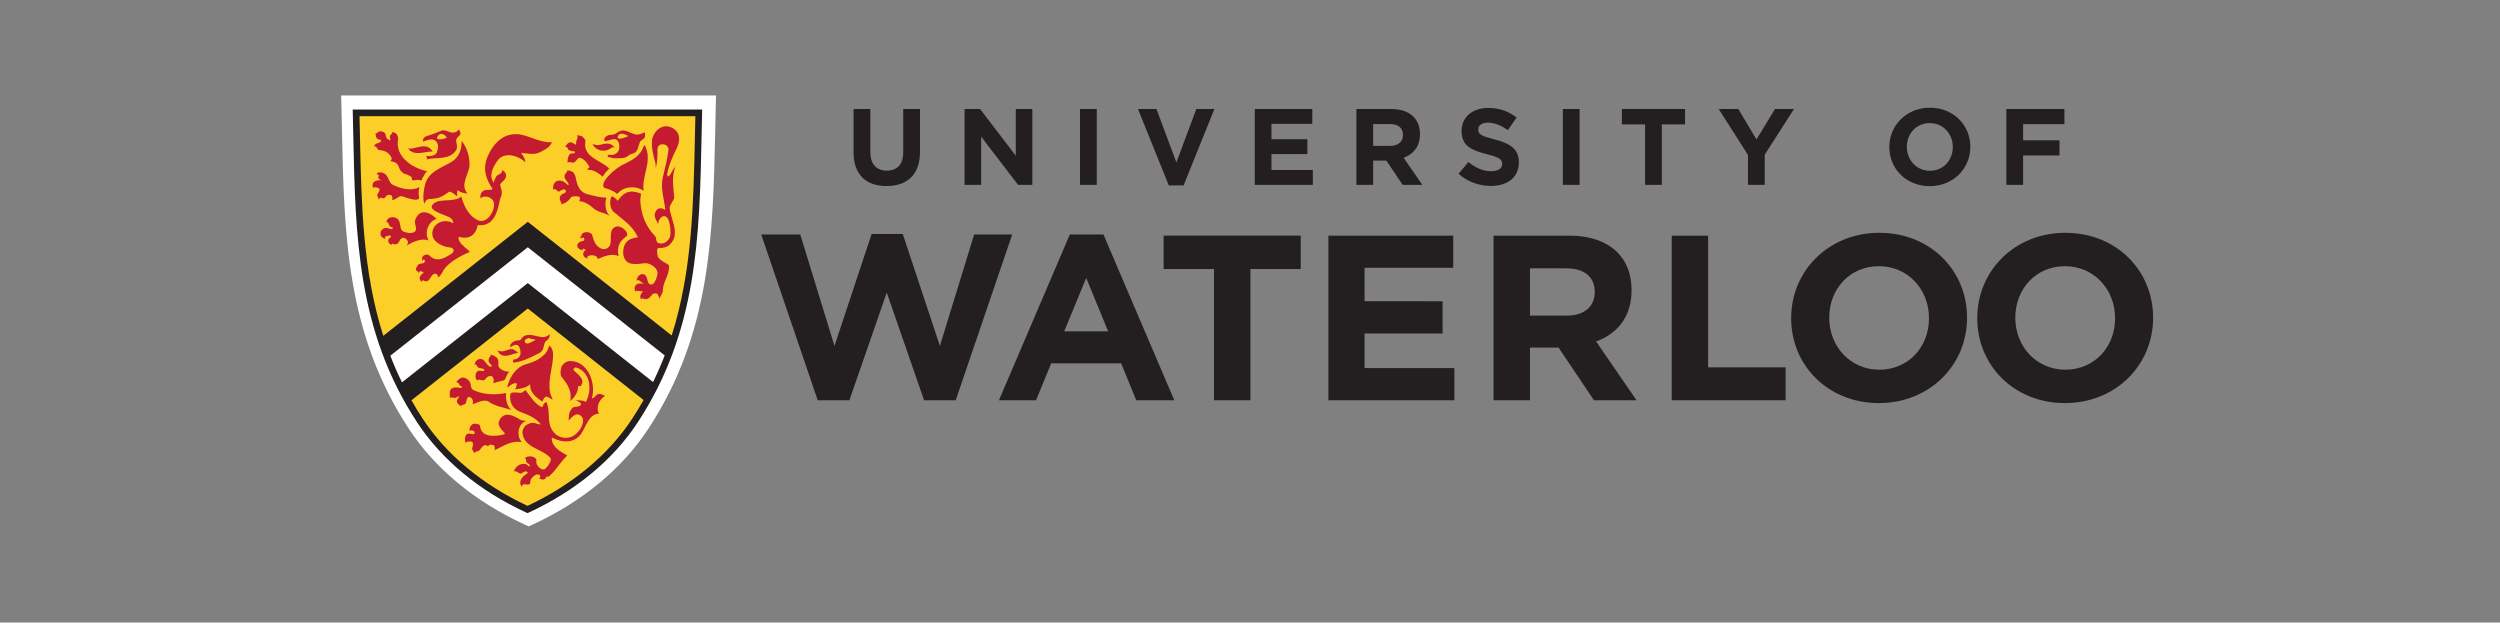 <?xml version="1.0" encoding="UTF-8" standalone="no"?>
<!-- Created with Inkscape (http://www.inkscape.org/) -->

<svg
   version="1.1"
   id="svg2"
   width="672"
   height="167.333"
   viewBox="0 50 672 167.333"
   sodipodi:docname="UniversityOfWaterloo_logo_horiz_pms.eps"
   xmlns:inkscape="http://www.inkscape.org/namespaces/inkscape"
   xmlns:sodipodi="http://sodipodi.sourceforge.net/DTD/sodipodi-0.dtd"
   xmlns="http://www.w3.org/2000/svg"
   xmlns:svg="http://www.w3.org/2000/svg">
  <rect x="0" y="50" width="672" height="167.333" fill="#808080" stroke="none"/>
  <defs
     id="defs6" />
  <sodipodi:namedview
     id="namedview4"
     pagecolor="#ffffff"
     bordercolor="#000000"
     borderopacity="0.25"
     inkscape:showpageshadow="2"
     inkscape:pageopacity="0.0"
     inkscape:pagecheckerboard="0"
     inkscape:deskcolor="#d1d1d1" />
  <g
     id="g8"
     inkscape:groupmode="layer"
     inkscape:label="ink_ext_XXXXXX"
     transform="matrix(1.333,0,0,-1.333,0,267.333)">
    <g
       id="g10"
       transform="scale(0.1)">
      <path
         d="m 1534.98,1157.58 h 78.72 l 69.03,-224.74 74.88,225.7 h 62.86 l 74.83,-225.7 69.09,224.74 h 76.74 L 1927.19,823.281 h -63.79 l -75.25,217.129 -75.37,-217.129 h -63.85 l -113.95,334.299"
         style="fill:#231f20;fill-opacity:1;fill-rule:nonzero;stroke:none"
         id="path12" />
      <path
         d="m 2157.35,1157.64 h 67.72 l 142.89,-334.359 h -76.67 l -30.5,74.508 h -141.06 l -30.53,-74.508 h -74.85 z m 77.24,-195.37 -44.28,107.62 L 2146,962.27 Z"
         style="fill:#231f20;fill-opacity:1;fill-rule:nonzero;stroke:none"
         id="path14" />
      <path
         d="m 2447.99,1087.91 h -101.51 v 67.32 h 276.46 v -67.32 H 2521.49 V 823.281 h -73.5 v 264.629"
         style="fill:#231f20;fill-opacity:1;fill-rule:nonzero;stroke:none"
         id="path16" />
      <path
         d="m 2678.76,1155.23 h 251.66 v -64.87 h -178.74 v -67.39 H 2909 v -65.048 h -157.32 v -69.66 h 181.07 v -64.981 h -253.99 v 331.949"
         style="fill:#231f20;fill-opacity:1;fill-rule:nonzero;stroke:none"
         id="path18" />
      <path
         d="m 3011.72,1155.23 h 152.58 c 42.36,0 75.23,-11.83 97.17,-33.69 18.58,-18.48 28.61,-44.49 28.61,-75.78 v -1.01 c 0,-53.602 -29.05,-87.289 -71.47,-102.941 l 81.42,-118.528 h -85.8 l -71.47,106.239 h -57.6 V 823.281 h -73.44 z m 147.75,-161.25 c 35.8,0 56.29,18.98 56.29,46.94 v 0.96 c 0,31.31 -22,47.43 -57.72,47.43 h -72.88 v -95.33 h 74.31"
         style="fill:#231f20;fill-opacity:1;fill-rule:nonzero;stroke:none"
         id="path20" />
      <path
         d="m 3371.06,1155.23 h 73.37 V 889.66 h 156.2 v -66.379 h -229.57 v 331.949"
         style="fill:#231f20;fill-opacity:1;fill-rule:nonzero;stroke:none"
         id="path22" />
      <path
         d="m 3611.91,988.32 v 0.989 c 0,94.281 74.83,171.671 177.86,171.671 102.89,0 176.81,-76.39 176.81,-170.769 v -0.902 c 0,-94.438 -74.86,-171.719 -177.78,-171.719 -102.91,0 -176.89,76.359 -176.89,170.73 m 277.88,0 v 0.989 c 0,56.801 -41.9,104.311 -100.99,104.311 -59.12,0 -100.1,-46.51 -100.1,-103.409 v -0.902 c 0,-56.918 41.93,-104.411 101.07,-104.411 59.04,0 100.02,46.454 100.02,103.422"
         style="fill:#231f20;fill-opacity:1;fill-rule:nonzero;stroke:none"
         id="path24" />
      <path
         d="m 3987.15,988.32 v 0.989 c 0,94.281 74.8,171.671 177.72,171.671 103.01,0 176.87,-76.39 176.87,-170.769 v -0.902 c 0,-94.438 -74.83,-171.719 -177.78,-171.719 -102.94,0 -176.81,76.359 -176.81,170.73 m 277.89,0 v 0.989 c 0,56.801 -41.93,104.311 -101.08,104.311 -59.04,0 -100.06,-46.51 -100.06,-103.409 v -0.902 c 0,-56.918 41.95,-104.411 100.97,-104.411 59.12,0 100.17,46.454 100.17,103.422"
         style="fill:#231f20;fill-opacity:1;fill-rule:nonzero;stroke:none"
         id="path26" />
      <path
         d="m 1721.22,1323.21 v 87.4 h 33.82 v -86.52 c 0,-24.91 12.52,-37.8 33.15,-37.8 20.64,0 33.16,12.46 33.16,36.7 v 87.62 h 33.83 v -86.29 c 0,-46.33 -26.14,-69.06 -67.42,-69.06 -41.29,0 -66.54,22.95 -66.54,67.95"
         style="fill:#231f20;fill-opacity:1;fill-rule:nonzero;stroke:none"
         id="path28" />
      <path
         d="m 1945.1,1410.61 h 31.19 l 72.04,-94.18 v 94.18 h 33.37 v -152.95 h -28.78 l -74.44,97.23 v -97.23 h -33.38 v 152.95"
         style="fill:#231f20;fill-opacity:1;fill-rule:nonzero;stroke:none"
         id="path30" />
      <path
         d="m 2177.85,1410.61 h 33.83 v -152.95 h -33.83 v 152.95"
         style="fill:#231f20;fill-opacity:1;fill-rule:nonzero;stroke:none"
         id="path32" />
      <path
         d="M 2294.69,1410.61 H 2332 l 40.21,-107.72 40.19,107.72 h 36.43 l -62.12,-154.03 h -29.87 l -62.15,154.03"
         style="fill:#231f20;fill-opacity:1;fill-rule:nonzero;stroke:none"
         id="path34" />
      <path
         d="m 2530.27,1410.61 h 115.97 v -29.94 h -82.34 v -31.02 h 72.45 v -29.93 h -72.45 v -32.14 h 83.41 v -29.92 h -117.04 v 152.95"
         style="fill:#231f20;fill-opacity:1;fill-rule:nonzero;stroke:none"
         id="path36" />
      <path
         d="m 2803.25,1336.32 c 16.45,0 25.91,8.74 25.91,21.64 v 0.43 c 0,14.43 -10.11,21.86 -26.58,21.86 h -33.59 v -43.93 z m -68.07,74.29 h 70.27 c 19.55,0 34.7,-5.45 44.78,-15.53 8.57,-8.49 13.18,-20.53 13.18,-34.94 v -0.44 c 0,-24.68 -13.41,-40.19 -32.94,-47.41 l 37.56,-54.63 h -39.54 l -32.91,48.96 h -26.59 v -48.96 h -33.81 v 152.95"
         style="fill:#231f20;fill-opacity:1;fill-rule:nonzero;stroke:none"
         id="path38" />
      <path
         d="m 2941.14,1279.96 19.98,23.79 c 13.84,-11.34 28.32,-18.56 45.89,-18.56 13.84,0 22.18,5.47 22.18,14.42 v 0.44 c 0,8.53 -5.27,12.9 -30.95,19.46 -30.95,7.86 -50.95,16.38 -50.95,46.76 v 0.43 c 0,27.74 22.41,46.11 53.79,46.11 22.4,0 41.52,-7.01 57.08,-19.45 L 3040.6,1368 c -13.59,9.39 -26.99,15.08 -39.95,15.08 -12.95,0 -19.78,-5.89 -19.78,-13.33 v -0.43 c 0,-10.06 6.61,-13.32 33.19,-20.1 31.17,-8.08 48.73,-19.24 48.73,-45.88 v -0.45 c 0,-30.37 -23.27,-47.42 -56.44,-47.42 -23.26,0 -46.78,8.1 -65.21,24.49"
         style="fill:#231f20;fill-opacity:1;fill-rule:nonzero;stroke:none"
         id="path40" />
      <path
         d="m 3151.52,1410.61 h 33.8 v -152.95 h -33.8 v 152.95"
         style="fill:#231f20;fill-opacity:1;fill-rule:nonzero;stroke:none"
         id="path42" />
      <path
         d="m 3317.29,1379.57 h -46.78 v 31.04 h 127.37 v -31.04 h -46.8 v -121.91 h -33.79 v 121.91"
         style="fill:#231f20;fill-opacity:1;fill-rule:nonzero;stroke:none"
         id="path44" />
      <path
         d="m 3524.79,1317.97 -59.06,92.64 h 39.51 l 36.69,-61.39 37.32,61.39 h 38.43 l -59.07,-91.98 v -60.97 h -33.82 v 60.31"
         style="fill:#231f20;fill-opacity:1;fill-rule:nonzero;stroke:none"
         id="path46" />
      <path
         d="m 3937.84,1333.7 v 0.43 c 0,26.23 -19.31,48.06 -46.55,48.06 -27.23,0 -46.11,-21.39 -46.11,-47.62 v -0.44 c 0,-26.2 19.31,-48.07 46.56,-48.07 27.22,0 46.1,21.42 46.1,47.64 z m -128.02,0 v 0.43 c 0,43.49 34.5,79.11 81.92,79.11 47.44,0 81.47,-35.19 81.47,-78.67 v -0.44 c 0,-43.47 -34.48,-79.09 -81.92,-79.09 -47.43,0 -81.47,35.17 -81.47,78.66"
         style="fill:#231f20;fill-opacity:1;fill-rule:nonzero;stroke:none"
         id="path48" />
      <path
         d="m 4045.84,1410.61 h 117.05 v -30.59 h -83.25 v -32.56 H 4153 v -30.58 h -73.36 v -59.22 h -33.8 v 152.95"
         style="fill:#231f20;fill-opacity:1;fill-rule:nonzero;stroke:none"
         id="path50" />
      <path
         d="m 1066.11,568.898 -8.99,4.172 C 957.348,619.012 876.836,685.75 824.238,766.051 698.113,958.602 693.953,1157.52 689.551,1368.09 c -0.348,15.96 -0.672,31.93 -1.071,47.99 l -0.527,21.78 h 755.897 l -0.53,-21.8 c -0.4,-16.11 -0.75,-32.21 -1.06,-48.28 -4.45,-210.45 -8.63,-409.292 -134.72,-601.729 C 1255.07,685.871 1174.69,619.16 1075.1,573.07 l -8.99,-4.172"
         style="fill:#ffffff;fill-opacity:1;fill-rule:nonzero;stroke:none"
         id="path52" />
      <path
         d="M 1064.38,1178.56 768.215,946.578 c -47.602,146.702 -46.277,300.062 -50.11,456.252 h 690.975 c -3.82,-156.58 -2.04,-309.32 -49.98,-456.361 l -294.72,232.091"
         style="fill:#fcce28;fill-opacity:1;fill-rule:nonzero;stroke:none"
         id="path54" />
      <path
         d="m 1304.2,821.371 c -7.3,-12.902 -15.1,-25.723 -23.48,-38.519 -52.67,-80.481 -130.91,-140.043 -216.95,-179.832 -86.391,39.789 -164.606,99.351 -217.305,179.832 -8.207,12.5 -22.988,37.617 -22.988,37.617 L 1064.38,1011.78 1304.2,821.371"
         style="fill:#fcce28;fill-opacity:1;fill-rule:nonzero;stroke:none"
         id="path56" />
      <path
         d="m 861.625,1285.06 c -34.992,7.4 -66.141,33.28 -58.629,66.14 0.074,0.31 -1.34,8.48 -4.359,9.6 -0.242,0.1 -0.739,1.02 -1.25,1.16 -1.332,0.35 -2.442,0.93 -3.563,1.74 -0.39,0.29 -2.027,0.82 -2.027,1.4 -0.625,-1.35 -0.496,-2.6 -1.438,-3.79 -0.32,-0.43 -0.828,-1.12 -1.32,-1.38 -0.637,-0.34 -0.68,-0.91 -1.168,-1.34 -2.621,-2.63 -1.223,-6.59 -0.816,-9.61 0.117,-0.76 0.445,-1.69 -0.489,-1.85 -1.121,-0.2 -0.218,0.3 -1.511,1.09 -0.309,0.19 -0.758,0.67 -1.086,0.83 -0.547,0.26 -2.735,0.56 -3.09,1.09 -0.399,0.57 -0.231,0.75 -0.75,1.22 -1.227,1.09 -1.336,3.23 -2.219,5.47 -0.152,0.4 -0.512,2.33 -0.512,2.76 0,2.23 -5.71,5.8 -3.492,3.98 0.758,-0.64 -0.133,0.9 -3.176,1.65 -1.921,0.49 -4.167,0.38 -6.328,0.12 -0.457,-0.08 -0.871,-0.45 -1.187,-0.68 -2.235,-1.73 -4.293,-3.77 -7.18,-3.89 0.485,0.31 0.738,-0.28 0.953,-0.53 1.379,-1.77 0.379,-3.95 1.192,-5.9 0.82,-1.91 2.218,-3.38 3.851,-4.69 1.598,-1.24 4.371,0.39 5.598,-1.77 0,0.07 2.605,-0.6 0.043,-3.16 -4.707,-4.72 -9.938,-0.91 -13.832,-9.66 5.894,2.52 6.558,-6.42 9.066,-6.76 11.278,-1.53 19.864,-3.51 26.059,-14.89 3.777,-6.94 -6.777,-7.27 2.773,-8.89 4.848,-0.83 8.09,-3.27 10.543,-6.68 2.574,-3.6 2.93,-8.4 5.672,-11.76 2.008,-2.4 2.766,-2.88 5.168,-4.88 1.094,-0.91 4.559,-1.81 5.859,-2.13 1.297,-0.36 2.079,-1 3.325,-1.45 1.316,-0.48 2.707,-0.94 3.816,-1.85 0.942,-0.79 3.332,-1.59 3.879,-2.68 0.98,-1.91 0.199,-3.86 1.234,-5.78 0.321,-0.53 1.801,-0.06 2.426,-0.26 0.586,-0.21 1.922,-0.29 2.281,-0.21 2.289,0.52 2.848,0.68 4.555,0.87 2.606,0.3 2.309,-0.52 5.68,-0.35 0.719,0 1.008,-0.52 1.976,-0.52 0.657,0 1.793,-0.7 1.981,-0.11 1.015,3.2 2.695,6.28 4.597,9.39 1.875,3.1 1.723,3.4 4.114,6.66 -0.285,-0.1 3.074,2.24 2.781,2.28"
         style="fill:#c41b31;fill-opacity:1;fill-rule:nonzero;stroke:none"
         id="path58" />
      <path
         d="m 774.313,1281.01 c 10.242,-5.5 8.863,-19.05 18.093,-23.44 16.438,-7.78 36.055,-13.13 53.532,-4.6 -3.887,-12.09 0.41,-22.2 -1.29,-23.56 -5.488,-4.39 -22.168,0.83 -32.851,5.04 -7.363,2.91 -13.328,-7.96 -21.449,-7.01 0.41,0.94 1.332,3.74 0.781,5.45 -1.274,3.95 -2.301,5.08 -8.879,4.32 -4.242,-0.47 -2.484,-3.95 -8.836,-7.06 -2.512,1.49 -7.887,3.17 -8.672,-1.59 -0.363,-2.21 -4.836,7.71 -3.937,9.37 4.16,7.43 5.011,9.16 4.718,10.77 -0.5,2.44 -9.507,5.75 -10.679,3.68 -2.801,-4.88 -11.071,15.77 13.344,14.46 -6.571,4.2 -5.809,4.92 -4.282,9.92 0.196,0.69 -2.265,3.28 -3.941,1.49 -0.551,1.92 0.754,4.02 2.281,4.2 4.02,0.56 7.953,0.78 12.067,-1.44"
         style="fill:#c41b31;fill-opacity:1;fill-rule:nonzero;stroke:none"
         id="path60" />
      <path
         d="m 822.891,1331.08 c 14.82,-3.4 36.972,15.62 49.839,-6.81 -9.5,3.45 -37.585,-11.51 -49.839,6.81"
         style="fill:#c41b31;fill-opacity:1;fill-rule:nonzero;stroke:none"
         id="path62" />
      <path
         d="m 946.813,1298.46 c -0.29,-19.22 -20.286,-39.96 -4.071,-58.25 -6.625,0.1 -14.48,2.37 -19.09,6.1 -2.574,2.09 -2.007,-9.15 -1.664,-11.46 0.309,-1.97 -12.32,11.83 -17.05,8.47 -13.379,-9.57 -19.192,-13.53 -39.075,-14.26 -5.527,-0.2 -8.406,-4.62 -9.972,-9.43 -4.512,9.16 -1.161,30.02 1.429,39.28 7.035,25.41 32.676,32.95 53.25,45.09 14.762,8.74 21.078,25.81 20.332,42.47 10.461,-13.03 16.145,-31.67 15.911,-48.01"
         style="fill:#c41b31;fill-opacity:1;fill-rule:nonzero;stroke:none"
         id="path64" />
      <path
         d="m 852.672,1082.11 c 2.508,-0.56 0.644,-2.62 -0.336,-3.25 -2.055,-1.34 -3.457,-3 -4.758,-5.04 -0.984,-1.51 -1.676,-3.14 -1.305,-5.01 0.258,-1.37 0.731,-2.6 1.243,-3.85 0.332,-0.76 1.043,-1.19 1.629,-1.84 0.242,-0.23 1.136,-1.38 1.16,-1.46 -0.559,1.93 2.195,3.88 2.836,3.52 12.742,-7.36 13.48,7.54 21.117,12.61 3.242,2.17 10.562,-0.34 8.668,-6.95 7.609,4.05 9.851,14.23 15.785,20.62 13.105,14.14 31.465,23.54 48.894,31.2 -6.304,6.68 -15.585,12.27 -20.296,19.88 -2.321,3.78 -5.102,11.19 0.046,9.83 21.422,-5.57 33.446,7.44 35.825,24.23 31.722,-4.08 39.98,25.77 44.27,48.33 2.06,10.95 8.09,11.89 1.51,30.54 -2.74,7.8 14.08,10.35 11.22,23.82 -0.8,3.72 -5.42,7.46 -8.16,7.9 2.6,-7.25 -9.61,-9.09 -10.95,-12.05 -2.062,-4.65 -5.078,-8.38 -5.488,-13.25 -10.344,14.23 -1.961,31.38 7.748,44.71 14.16,19.41 43.53,9.2 55.89,-3.31 0.23,6.28 -4.66,14.27 -8.69,18.12 11.56,1.48 24.1,-5.53 39.88,2.79 9.1,4.82 18.3,8.94 22.57,19.63 -19.37,-2.64 -45.6,12.19 -63.05,15.22 -32.52,5.61 -54.348,-16.47 -65.989,-42.8 -11.586,-26.29 -4.156,-45.91 8.418,-65.56 3.161,-4.96 -11.168,-1.7 -16.816,-4.61 -5.508,-2.83 -7.754,-9.59 -6.504,-15.57 6.941,7.42 25.32,2.85 26.973,-9.83 2.269,-17.12 -15.067,-42.02 -31.824,-34.56 -17.926,8.01 -28.083,26.83 -34.047,48.01 -15.313,-13.14 -43.657,-2.29 -56.821,-15.12 -12.515,-12.2 19.512,-20.47 31.977,-26.21 4.601,-2.15 9.195,-6.82 8.437,-12.59 -19.531,11.43 -43.05,-1.52 -41.902,-22.3 0.883,-15.52 19.961,-25.17 35.859,-26.48 6.618,-0.53 10.606,-7.87 2.551,-12.87 -14.121,-8.79 -29.855,-18.58 -45.07,-2.72 -2.539,2.66 -11.652,1 -13.457,-3.82 -0.879,-2.35 -1.168,-5.94 -0.793,-8.32 0.816,1.44 1.781,3.49 3.07,3.32 1.496,-0.2 3.328,-1.76 3.121,-2.88 -1.312,-7.78 -11.586,-2.73 -14.769,-8.79 -0.074,-0.14 -0.239,-0.26 -0.317,-0.4 -0.195,-0.49 -0.468,-0.92 -0.695,-1.37 -2.086,-4.12 -4.945,-6.71 0.184,-9.91 -0.133,0.75 2.539,-3.28 2.484,-3.99 0.254,3.73 4.152,3.68 4.152,3.68 l 2.258,-0.24 2.262,-1.01"
         style="fill:#c41b31;fill-opacity:1;fill-rule:nonzero;stroke:none"
         id="path66" />
      <path
         d="m 786.566,1155.22 c -2.023,0.64 -4.117,-0.14 -6.105,-1.04 -1.273,-0.55 -2.805,0.04 -3.586,-1.25 -0.469,-0.78 -0.754,-1.64 -0.496,-2.52 0.125,-0.47 0.332,-1.36 0.73,-1.64 -2.675,0.22 -5.191,2.02 -7.238,3.85 -0.668,0.6 -1.07,1.26 -1.711,1.92 -0.41,0.42 -0.363,1.21 -0.637,1.79 -0.289,0.63 -0.16,1.33 -0.175,1.97 -0.067,1.84 -0.114,3.72 0.715,5.43 0.378,0.77 0.765,1.57 1.332,2.23 0.445,0.58 0.882,1.01 1.371,1.48 1.375,1.31 2.894,2.31 4.707,2.85 2.64,0.79 5.527,0.55 8.05,-0.56 2.012,-0.86 4.403,-0.76 6.516,-1.33 1.133,-0.32 3.242,2.92 1.715,3.3 -6.664,1.6 -6.633,3.4 -9.125,10.1 -1.164,1.32 -2.691,-0.18 -3.348,-0.88 -0.027,12.87 15.293,13.71 21.711,8.62 9.481,-7.6 2.352,-22.45 14.012,-26.55 6.066,-2.15 12.492,-3.81 18.766,-1.16 11.257,4.78 0.031,16.03 3.656,25.56 7.347,19.21 23.629,20.21 43.023,1.7 -17.344,-5.73 -25.453,-28.57 -15.957,-43.62 -15.297,5.98 -34.586,-4.09 -45.336,-10.92 9.989,9.97 -4.051,18.01 -7.59,16.24 l -4.265,-2.95 c -2.043,-2.58 -2.199,-5.24 -4.719,-7.7 -1.414,-1.37 -2.215,-1.64 -4.059,-2.11 -2.543,-0.66 -4.113,-0.46 -6.375,1.04 -0.41,0.25 -1.789,-0.34 -2.043,-0.67 -1.222,-1.5 -0.042,-2.22 -0.066,-2.79 -0.25,0.19 -1.836,1.46 -2.066,1.64 -1.446,1.09 -3.102,2.03 -4.004,3.5 -0.903,1.48 -1.52,5.21 -0.492,7.24 1,2.01 3.039,2.65 4.394,4.03 1.289,1.28 -0.25,3.26 -1.793,3.49"
         style="fill:#c41b31;fill-opacity:1;fill-rule:nonzero;stroke:none"
         id="path68" />
      <path
         d="m 1158.91,1324.89 c 1.37,-0.88 -0.11,-3.36 -1.69,-3.81 -1.86,-0.51 -4.47,0.27 -6.1,-0.36 -7.3,-2.67 -7.31,-20.52 -6.32,-18.45 1.1,2.28 6.49,0.79 9.97,0.11 5.63,-1.15 9.89,10.23 13.59,9.92 8.76,-0.79 16.96,-11.63 20.29,-18.75 0.61,-1.31 -3.67,-1.36 -3.95,-5.74 11.94,1.12 22.02,-6.6 30.65,-13.65 4.2,7.27 8.44,11.76 13.21,16.51 -17.95,17.38 -53.64,22.75 -48.13,54.43 0.73,4.06 -3.89,7.65 -5.93,9.65 -2.34,2.21 -7.62,2.32 -10.86,3.1 3.41,-7.03 -2.74,-7.71 -1.86,-18.85 0,-0.35 -1.01,-0.13 -1.4,0.04 -2.14,0.91 -3.97,2.23 -6.02,3.5 -1.84,1.16 -3.57,0.84 -5.61,0.55 -1.25,-0.18 -2.37,-0.74 -3.42,-1.48 -1.7,-1.22 -2.57,-2.77 -3.74,-4.5 -0.24,-0.29 -0.47,-0.66 -0.74,-0.93 -0.38,-0.4 -1.14,-1.59 -1.2,-2.2 0.94,0.09 3.83,-0.13 4.33,-0.9 0.82,-1.3 0.85,-2.78 1.84,-4.02 1.24,-1.56 2.27,-1.61 4.06,-2.36 2.79,-1.17 5.29,-1.7 8.34,-1.43"
         style="fill:#c41b31;fill-opacity:1;fill-rule:nonzero;stroke:none"
         id="path70" />
      <path
         d="m 1205.32,1337.65 c 11.21,0.83 22.32,9.39 34.71,-5.09 -2.3,1.1 -4.95,1.47 -6.35,0.35 -13.71,-11 -30.36,-7.28 -39.14,6.34 3.58,0.57 7.89,-1.82 10.78,-1.6"
         style="fill:#c41b31;fill-opacity:1;fill-rule:nonzero;stroke:none"
         id="path72" />
      <path
         d="m 1253.81,1297.18 c 18.41,9.27 37.03,16.72 44.61,39.46 1.48,4.42 4.89,-6.62 5.1,-7.24 9.74,-27.74 -9.67,-55.31 -5.68,-83.61 -6.49,3.94 -13.78,6.66 -20.89,6.87 -25.29,0.72 -31.28,-14.57 -32.72,-13.14 -6.93,6.97 -26.84,12.96 -25.39,11.64 -11.81,10.87 22.28,39.59 34.97,46.02"
         style="fill:#c41b31;fill-opacity:1;fill-rule:nonzero;stroke:none"
         id="path74" />
      <path
         d="m 1203.46,1112.56 c 2.54,-3.86 -0.83,2.21 2.05,-4.4 13.33,5.55 27.12,11.92 41.87,5.96 -6.54,29.83 15.35,37.08 17.08,41.55 2.78,7.15 -11.85,21.38 -22.87,17.42 -14.06,-5.01 -8.21,-22.66 -10.85,-35.02 -1.46,-6.84 -9.97,-11.86 -17.04,-9.41 -11.63,3.98 -16.3,14.76 -19.18,26.87 -1.93,8.05 -17.68,9.02 -21.09,2.43 -9.68,-18.72 5.75,2.18 4.75,-12.04 -0.16,-2.41 -11.3,-0.59 -13.8,-9.02 -1.69,-5.74 3.77,-9.58 10.66,-11.6 1.26,-0.37 -1.33,2.85 0.4,3.55 1.25,0.49 6.3,-2.21 5.7,-2.54 -6.63,-4.04 -8.32,-13.38 3.52,-17.46 0.09,-0.02 -0.86,3.36 0.04,4.04 9.26,6.86 18.91,-0.56 18.93,-0.33"
         style="fill:#c41b31;fill-opacity:1;fill-rule:nonzero;stroke:none"
         id="path76" />
      <path
         d="m 1002.98,923.922 c 11.08,-5.102 14.67,0.379 29.24,2.726 2.04,0.34 10.24,-4.976 12.62,-7.687 -14.6,-2.301 -32.37,-14.961 -41.86,4.961"
         style="fill:#c41b31;fill-opacity:1;fill-rule:nonzero;stroke:none"
         id="path78" />
      <path
         d="m 997.043,912.309 c -0.676,0.761 -1.633,1.062 -2.535,1.41 -0.903,0.429 -1.875,0.75 -2.922,0.871 -0.258,0.058 -2.098,0.48 -2.383,0.59 -0.062,-0.649 0.785,-2.34 0.305,-2.77 -1.164,-1.078 -1.578,-0.82 -2.516,-2.219 -0.344,-0.562 -0.715,-1.089 -0.847,-1.722 -0.27,-1.258 -0.832,-2.719 -0.977,-4.16 -0.051,-0.739 0.254,-2.469 0.418,-3.118 0.102,-0.363 0.879,-1.929 1.098,-2.359 0,0 1.769,-1.891 1.675,-1.801 2.051,-2.09 0.371,-0.859 2.903,-3.371 1.293,-1.211 -0.594,-3.32 -1.836,-2.961 -8.571,2.461 -9.77,12.36 -17.574,15.391 -5.696,2.191 -13.864,-2.219 -14.727,-10.828 1.918,0.558 3.91,-0.172 4.285,-1.75 2.098,-8.692 14.875,-3.512 15.176,-9.614 0.23,-3.988 -9.555,0.68 -13.422,-1.867 -5.117,-3.39 -5.809,-13.16 -1.309,-18.851 4.661,4.39 10.45,-2.039 14.961,1.148 3.168,2.274 4.289,5.442 7.52,6.863 9.824,4.309 12.707,-4.679 10.535,-13.73 5.309,2.449 17.789,5.008 20.649,5.809 5.17,1.378 5.4,13.261 11.74,17.64 -8.99,0.031 -20.1,3.91 -22.59,12.641 -0.24,0.918 0.39,1.988 0.48,3.051 0.22,3.328 -0.09,6.546 -1.36,9.597 -0.12,0.321 -0.45,0.731 -0.69,1.121 -0.35,0.469 -0.65,0.989 -1,1.489 -0.89,1.23 -2.205,1.812 -3.491,2.601 -0.566,0.371 -1.265,0.481 -1.679,1.051"
         style="fill:#c41b31;fill-opacity:1;fill-rule:nonzero;stroke:none"
         id="path80" />
      <path
         d="m 931.051,850.762 c 3.929,-7.602 -15.438,4.578 -22.699,-6.672 -2.313,-3.621 -1.067,-11.758 -1.067,-16.352 4.438,4.012 8.871,-3.629 17.18,3.692 0.922,-0.828 1.914,-1.34 0.652,-2.621 -3.07,-3.071 -4.789,-6.918 -3.164,-10.61 1.016,-2.429 7.91,-7.269 7.969,-6.847 0.703,4.949 9.211,0 10.539,9.75 0.57,4.019 1.746,10.687 7.605,8.269 5.332,-2.199 6.438,-8.199 5.192,-14.18 8.504,2.77 23.461,11.45 32.387,5.028 11.996,-8.61 31.705,-12.188 45.735,-16.508 -9.31,6.43 -12.27,23.23 -10.72,34.168 -22.105,-4.32 -45.305,-3.59 -65.801,5.84 -5.601,2.59 -4.847,9.043 -6.539,14.351 -1.918,5.969 -9.472,11.489 -16.328,10.969 -3.679,-0.277 -12.523,-7.969 -10.847,-8.348 -0.579,0.129 -0.559,-1.121 -0.852,-1.679 1.664,1.039 3.773,0 4.527,-1.793 0.535,-1.239 1.059,-2.617 2.118,-3.617 1.25,-1.223 3.417,-1.524 4.113,-2.84"
         style="fill:#c41b31;fill-opacity:1;fill-rule:nonzero;stroke:none"
         id="path82" />
      <path
         d="m 984.027,730.57 c 4.293,5.239 7.864,2.442 9.739,2.399 4.48,-0.141 4.172,-6.43 3.718,-10.457 17.576,8.476 34.316,20.539 54.936,16.109 -12,12.508 -7.74,39.34 9.23,42.66 0.04,0 -10.95,1.778 -12.11,2.508 -14.76,9.32 -32.82,18.223 -42.74,-1.301 -4.94,-9.718 4.13,-17.547 10.91,-25.539 1.22,-1.469 -0.76,-2.347 -2.34,-2.758 -16.14,-4.121 -45.89,-6.531 -47.218,17.5 -0.144,2.438 -6.39,4.438 -10.414,4.329 -11.953,-0.36 -11.761,-15.54 -10.398,-14.481 2.609,1.973 10.613,1.27 9.648,-4.809 -0.894,-5.671 -12.043,2.989 -16.484,-2.718 -3.727,-4.762 -3.609,-12.582 -0.969,-17.832 -0.531,1.91 1.715,3.34 2.926,3.511 12.398,2.09 13.098,-2.203 9.426,-14.152 -0.285,-0.898 3.664,-8.461 6.273,-9.148 -0.207,0.089 -0.164,1.75 0.195,2.308 0.344,0.571 0.958,1 1.583,1.223 1.347,0.418 2.718,0.359 4.082,0.719 0.644,0.199 1.132,0.609 1.742,0.98 0.976,0.59 1.636,1.449 2.34,2.34 2.89,3.598 5.421,8.219 10.281,8.687 2.242,0.223 3.668,-0.789 5.597,-2.019"
         style="fill:#c41b31;fill-opacity:1;fill-rule:nonzero;stroke:none"
         id="path84" />
      <path
         d="m 1112.3,674.809 c 11.32,11.211 19.51,26.132 31.63,37.05 -13.28,7.789 -29.76,15.922 -31.5,33.403 -0.13,1.179 1.84,2.488 2.31,2.269 18.47,-10.32 43.38,-11.14 56.71,7.629 10.74,15.192 15.41,39.828 36.38,41.238 -6.98,13.34 0.87,28.743 12.34,35.762 -3.88,1.469 -8.85,4.621 -13.2,3.828 -5.29,-0.906 -7.56,-8.058 -13.59,-9.16 9.49,31.844 -8.87,76.293 -44.1,75.531 -6.6,-0.16 -15.15,-5.437 -17.32,-12.64 -2.03,-6.758 -3.08,-15.278 1.82,-21.078 11.55,-13.762 19.87,-28.743 16.23,-46.879 8.23,7.047 15.81,17.437 15.52,28.527 -0.05,2.77 5.01,0.793 5.79,1.93 9.62,14.031 -6.12,22.73 -14.48,31.57 -2.31,2.391 3.58,6.102 4.32,5.84 30.22,-8.988 33.08,-46.02 20.13,-70.09 -3.44,4.281 -16.24,2.883 -20.56,4.332 14.13,-7.09 10.47,-8.101 9.88,-10.441 -1.07,-4.231 -13.75,-2.391 -16.22,-5.5 -4.23,-5.399 -7.42,-7.77 -7.75,-25.66 5.86,6.289 13.55,15.832 21.87,11.57 17.79,-9.078 -0.88,-39.68 -17.65,-44.75 -14.33,-4.309 -27.6,0.23 -36.47,12.64 -12.83,17.961 -3.52,39.719 -12.63,57.93 -7.59,-1.871 -5.86,-11.73 -9.82,-9.969 -13.97,6.45 -21.91,21.309 -32.03,33.758 -4.18,-1.488 -6.05,-5.371 -10.09,-5.168 -5.98,0.258 -17.26,2.09 -19.67,-0.902 -2.78,-3.481 -4.83,-28.731 19.86,-37.891 16.76,-6.218 30.04,-11.769 40.6,-24.789 -7.08,-0.551 -9.54,2.832 -15.33,3.051 -5.69,0.211 -9.29,-1.98 -13.59,-4.18 -4.1,-2.109 -8.93,-10.14 -8.11,-16.531 3.87,-30.59 39.95,-31.008 56.55,-50.359 2.86,-3.27 -4.35,-16.559 -11.14,-21.95 -5.79,-4.589 -19.68,6.942 -17.43,16.711 1.83,7.77 -17.11,13.02 -23.75,4.079 2.64,0.308 3.3,-1.438 3.05,-2.629 -1.17,-7.231 7.81,-7.5 7.51,-11.161 -0.41,-5.05 -4.8,2.129 -8.26,2.782 -7.65,1.519 -15.24,-1.141 -19.72,-7.25 -1.34,-1.801 -4.35,-4.762 -3.03,-7.883 5.86,2.832 8.91,-6.219 14.35,-3.41 3.3,1.679 6.03,4.601 10.02,3.59 1.6,-0.43 3.24,-2.571 1.79,-3.477 -10.64,-6.812 -19.17,-16.352 -11.45,-27.203 0.19,2.543 2.2,4.332 3.82,4.781 3.11,0.879 7.22,-1.238 10.25,-0.269 4.95,1.679 2.39,6.558 4.29,10.058 2.95,5.539 13.02,14.672 18.67,8 1.05,-1.187 0.23,-5.66 -2.82,-5.699 3.13,0.039 5.92,-2.988 8.58,-2.43 0.75,0.129 1.55,0.129 2.23,0.489 0.6,0.293 1.28,0.429 1.73,0.902 1.25,1.238 2.69,2.578 2.89,4.559 2.28,-0.188 5.17,-0.43 6.66,1.531 1.45,1.929 3.26,3.429 4.85,4.91"
         style="fill:#c41b31;fill-opacity:1;fill-rule:nonzero;stroke:none"
         id="path86" />
      <path
         d="m 1060.81,895.949 c 19.79,5.531 41.78,15.742 46.52,37.633 6,-3.602 7.89,-11.773 7.96,-16.754 0.43,-27.43 -11.61,-51.117 -5.76,-79.828 0.64,-3.25 6.61,-13.449 3.9,-12.238 -3.3,1.476 -10.26,7.976 -14.1,4.949 -4.78,-3.742 -4.47,-9.641 -6.78,-8.27 -8.69,5.278 -17.89,13.059 -22.12,23.098 -1.64,3.789 -0.95,11.91 -2.03,10.762 -6.59,-7.18 -20.13,-8.711 -30.16,-10.231 2.29,2.039 4.34,10.211 3.97,11.899 -7.88,3.929 -19.21,-9.489 -19.02,-7.789 0.42,4.351 0.89,5.679 1.31,6.871 5.87,17.179 16.94,34.578 36.31,39.898"
         style="fill:#c41b31;fill-opacity:1;fill-rule:nonzero;stroke:none"
         id="path88" />
      <path
         d="m 899.703,1352.25 c 0.832,0.37 1.258,0.95 1.152,1.05 -7.171,10.02 -15.816,9.03 -19.464,0.1 -2.481,-6.03 11.961,-4.09 18.312,-1.15 m 14.031,10.64 c 5.133,0.14 8.926,3.31 12.188,6.74 -0.254,-2.87 3.98,-6.95 2.406,-10 -1.957,-3.85 -6.91,-6.15 -7.879,-9.73 -2.031,-7.32 3.875,-14.47 -0.433,-21.71 -12.707,-21.39 -40.438,-14.32 -59.387,-19.06 1.309,2.31 -0.32,5.74 -1.742,6.69 8.41,-1.07 19.586,0.77 21.84,7.09 2.769,7.78 4.152,13.54 0.48,19.97 -6.078,10.61 -18.691,5.66 -28.164,1.97 -1.496,6.58 4.711,10.58 8.281,11.49 10.043,2.63 19.141,6.96 28.5,10.42 8.141,3.05 15.563,-4.08 23.91,-3.87"
         style="fill:#c41b31;fill-opacity:1;fill-rule:nonzero;stroke:none"
         id="path90" />
      <path
         d="m 1267.27,1356.06 c 0.8,0.47 -0.63,-0.61 0.03,0.06 -7.84,3.9 -18.05,9.02 -21.63,-1.41 -2.63,-7.64 14.81,-2.28 21.6,1.35 m 12.57,-33.48 c -2.71,-2.32 -7.24,-2.26 -10.31,-4.33 -1.88,-1.31 -3.57,-2.69 -5.52,-3.86 -0.91,-0.57 -3.64,-1.78 -4.63,-2.02 -2.76,-0.71 -2.16,-0.38 -4.71,-0.71 -1.53,-0.22 -2.24,-0.29 -3.77,-0.29 -1.52,0 -6.2,-0.12 -7.7,-0.1 -3.61,0.08 -4.22,-0.15 -7.83,0.39 -2.07,0.33 -4.06,0.88 -6.01,1.55 -1.31,0.43 -2.71,0.68 -4.09,0.71 0.16,1.44 0.34,3 1.48,3.94 1.5,1.28 1.79,0.13 3.99,0.33 0.1,0.02 3.11,-0.26 3.22,-0.26 0.51,0.02 1.12,0.04 1.65,0.12 0.95,0.14 1.74,0.33 2.59,0.74 1.08,0.5 2.26,0.82 3.25,1.6 0.33,0.3 0.72,0.57 1.07,0.9 0.72,0.69 1.7,1.04 2.35,1.84 2.06,2.5 3.61,4.93 3.82,8.14 0.21,2.39 0.39,4.85 -0.05,7.29 -0.07,0.39 -0.13,0.78 -0.16,1.13 -0.15,1.9 -1.09,3.67 -2.02,5.43 -5.5,10.43 -18.7,0.22 -27.73,0.68 0,2 -0.19,5.66 0.82,6.96 6.45,8.28 16.43,4.21 21.59,8.01 17.4,12.82 22.02,3.57 40.21,-1.43 5.46,-1.5 13.26,1.91 18.43,4.11 1.26,0.54 1.25,-7.65 0.61,-9.31 -2.18,-5.73 -8.13,-5.44 -10.23,-10.58 -3.06,-7.54 -3.53,-18.17 -11.56,-21.97"
         style="fill:#c41b31;fill-opacity:1;fill-rule:nonzero;stroke:none"
         id="path92" />
      <path
         d="m 1061.89,937.82 c 3.11,-1.148 12.33,3.899 15.67,5.77 0.81,0.449 1.38,1.242 2.02,1.89 0.05,0.09 -0.06,0.29 -0.19,0.309 -2.65,0.551 -5.04,0.75 -7.63,1.02 -1.94,0.242 -3.39,1.55 -5.33,1.921 -0.5,0.122 -0.97,0.032 -1.51,-0.148 -0.74,-0.281 -0.99,-0.832 -1.59,-1.102 -0.94,-0.429 -2.27,-0.429 -3.11,-1.21 -0.86,-0.77 -1.6,-1.5 -1.86,-2.61 -0.36,-1.269 -0.07,-3.14 0.82,-4.238 0.7,-0.883 1.74,-1.262 2.71,-1.602 m 23.91,14 c 8.05,-1.89 16.83,-2.16 22.05,4.852 2.55,-10.844 -7.44,-12.223 -9.3,-17.524 -2.8,-8.078 -2.62,-16.16 -10.48,-20.328 -15.66,-8.289 -35.24,-18.25 -53.2,-19.699 0.14,2.168 -1.38,6.18 1.51,6.32 6.28,0.289 11.18,4.95 12.6,8.637 1.97,5.152 -0.27,17.66 -4.96,20.094 -5.41,2.859 -10.15,-1.512 -15.13,-3.692 -2.08,5.481 6.5,14.559 19.96,13.77 -0.35,0.02 6.67,7.629 6.34,7.398 8.79,6.012 18.43,2.981 30.61,0.172"
         style="fill:#c41b31;fill-opacity:1;fill-rule:nonzero;stroke:none"
         id="path94" />
      <path
         d="m 1329.98,1027.7 c -0.27,2.65 6.35,10.48 6.52,16.26 0.63,19.61 12.5,28.87 12.85,49.83 0.07,5.45 -22.68,10.59 -23.67,22.38 -0.47,5.84 -2.41,14.28 3.47,14.16 7.54,-0.14 14.96,1.2 20.29,5.88 23.81,20.86 3.71,49.34 0.83,74.5 -0.63,5.52 9.63,17.39 9.33,21.3 -1.65,21.33 -5.62,40.79 2.01,61.76 -5.98,-5.33 -7.78,-14.14 -12.8,-18.63 -2.44,-2.25 -3.64,2.72 -3.47,3.5 3,18.43 10.39,34.57 18.97,52.11 10.14,20.76 5.07,37.63 -13.71,43.84 -17.23,5.7 -33.85,-10.25 -35.71,-26.63 -1.73,-15.03 2.97,-33.05 6.55,-45.35 1.03,-3.6 0.41,-7.7 1.18,-10.83 3.07,12.42 3.42,25.4 3.22,38.54 -0.05,3.21 2.51,7.51 5.82,8.45 11.18,3.23 16.97,-4.82 16.23,-11.07 -2.47,-19.69 -6.46,-34.77 -11.2,-54.32 -5.4,-22.33 2.65,-44.47 5.01,-66.17 -8.61,5.03 -17.97,5.27 -21.29,-8.07 -1.81,-7.09 4.62,-14.55 6.6,-20.82 0.2,8.54 8.29,20.18 16.15,14.98 9.64,-6.38 9.99,-37.01 7.87,-41.07 -4.7,-8.87 -12.39,-15.21 -23.07,-12.07 -6.03,1.76 -3.58,10.63 -7.19,14.38 -19.19,19.74 -27.93,43.35 -29.56,70.64 -0.27,3.98 1.82,14.46 1.24,14.69 -25.09,10.29 -36.65,0.04 -47.06,-14.69 -1.8,4.45 -11.38,10.7 -12.14,9.3 -4.77,-8.79 -3.4,-24.75 3.74,-30.92 19.35,-16.66 38.52,-27.82 49.39,-51.63 -11.59,-1.5 -22.93,-4.86 -27.39,-16.93 -4.65,-12.6 -3.06,-30.12 10.32,-35.25 10.91,-4.18 29.64,0.49 33.74,-0.03 11.59,-1.51 24.55,-11.44 22.74,-22.36 -0.1,-0.56 -4.97,-26.02 -16.05,-19.69 -6,3.41 -2.64,17.37 -11.77,19.56 -12.32,2.96 -15.34,-14.15 -13.78,-12.68 3.93,3.72 6.65,-2.42 14.27,-6.6 -25.79,5.56 -17.78,-17.97 -16.84,-15.37 1.32,3.65 5.99,-0.16 15.24,0.47 0.33,0 -2.02,-1.92 -2.15,-2.13 -1.44,-2.35 -2.16,-3.51 -3.21,-6 -0.51,-1.17 -0.45,-2.46 -0.28,-3.67 0.11,-1.27 0.57,-2.37 1.25,-3.46 0.13,-0.24 0.37,-0.45 0.65,-0.59 0.11,-0.04 0.48,-0.62 0.55,-0.62 0.56,-0.06 -0.51,1.8 0.99,1.91 0.35,0.05 1.44,0.2 1.73,0.09 0.68,-0.26 1.56,-0.69 2.28,-0.88 0.66,-0.16 1.36,-0.29 2.1,-0.42 1.75,-0.23 2.37,-0.29 3.92,0.26 1.29,0.44 2.59,0.72 3.82,1.58 -1.65,-1.14 1.83,1.66 1.68,1.35 1.59,3.42 2.59,2.44 2.94,3.03 2.74,5.2 5.12,5.7 11.18,4.96 0.58,-0.06 1.7,-1.29 2.06,-1.82 0.44,-0.65 1.69,-3.92 1.46,-2.71 0.44,-2.41 1.93,-3.91 2.15,-6.23"
         style="fill:#c41b31;fill-opacity:1;fill-rule:nonzero;stroke:none"
         id="path96" />
      <path
         d="m 1144.04,1263.87 c -1.55,1 -2.08,3.38 -3.16,4.36 -0.33,0.35 -0.61,0.76 -0.96,1.13 -0.53,0.55 -0.78,1.31 -1,2.07 -1.06,3.65 -0.51,7.99 2.81,10.43 0.14,0.12 0.1,0.31 0.16,0.45 0.18,0.34 0.69,0.51 0.78,0.78 0.09,0.31 0.64,0.31 0.46,0.73 0.23,-0.11 0.24,0.23 0.33,0.31 0.67,0.85 0.7,2.38 -0.58,2.79 1.07,-0.09 2.15,-0.06 3.22,-0.3 0.42,-0.09 0.85,-0.21 1.25,-0.25 4.07,-0.53 9.19,-2.36 10.29,-6.43 l 1.43,-1.62 c 4.24,-9.82 2.79,-33.93 26.38,-39.72 12.28,-3.03 24.64,-6.82 37.25,-6.59 -3.05,-12.22 -3.01,-27.73 6.72,-36.58 -14.16,7.68 -23.59,6.06 -35.89,17.66 -5.51,5.18 -18.31,12.23 -24.49,11.19 -2.55,-0.43 3.53,8.14 -2.15,9.85 -3.72,1.1 -13.65,0.85 -15.36,-1.68 -8.16,-12.22 -16.74,-12.15 -19.62,-14.61 3.31,2.8 -13.36,16.32 7.34,23.66 1.99,0.73 2.71,5.2 0.28,6.34 -4.06,1.86 -7.44,-0.92 -11.44,-3.25 -4.58,-2.71 -5.64,7.21 -12.84,3.55 -1.49,21.19 17.49,23.02 28.79,9.79 0.79,-0.99 3.96,0.21 2.64,1.33 l -2.64,4.61"
         style="fill:#c41b31;fill-opacity:1;fill-rule:nonzero;stroke:none"
         id="path98" />
      <path
         d="m 1401.33,1356.1 c -2.92,-139.2 -5.78,-273.01 -46.87,-402.202 L 1064.3,1183.12 772.934,953.23 c -41.317,129.46 -44.164,263.55 -47.09,403.06 -0.274,13.26 -0.555,26.55 -0.864,39.86 h 677.24 c -0.32,-13.37 -0.61,-26.73 -0.89,-40.05 z M 1275.08,786.48 C 1227.46,713.73 1154.43,652.891 1063.75,610.379 972.953,652.781 899.805,713.621 852.09,786.48 c -7.988,12.2 -15.418,24.43 -22.402,36.731 l 234.592,185.039 233.51,-184.488 c -7.07,-12.481 -14.6,-24.891 -22.71,-37.282 z M 787.074,913.141 1064.28,1131.78 1340.32,913.719 c -6.95,-18.008 -14.71,-35.891 -23.42,-53.707 L 1064.3,1059.57 810.574,859.391 c -8.734,17.828 -16.531,35.738 -23.5,53.75 z m -75.847,496.359 0.164,-6.84 c 0.386,-15.59 0.711,-31.13 1.031,-46.64 4.234,-202.27 8.23,-393.329 128.414,-576.848 49.59,-75.711 125.707,-138.731 220.114,-182.223 l 2.82,-1.308 2.83,1.308 c 94.26,43.621 170.25,106.641 219.73,182.223 120.16,183.449 124.18,374.428 128.42,576.648 0.33,15.57 0.66,31.2 1.04,46.84 l 0.17,6.84 H 711.227"
         style="fill:#231f20;fill-opacity:1;fill-rule:nonzero;stroke:none"
         id="path100" />
    </g>
  </g>
</svg>
